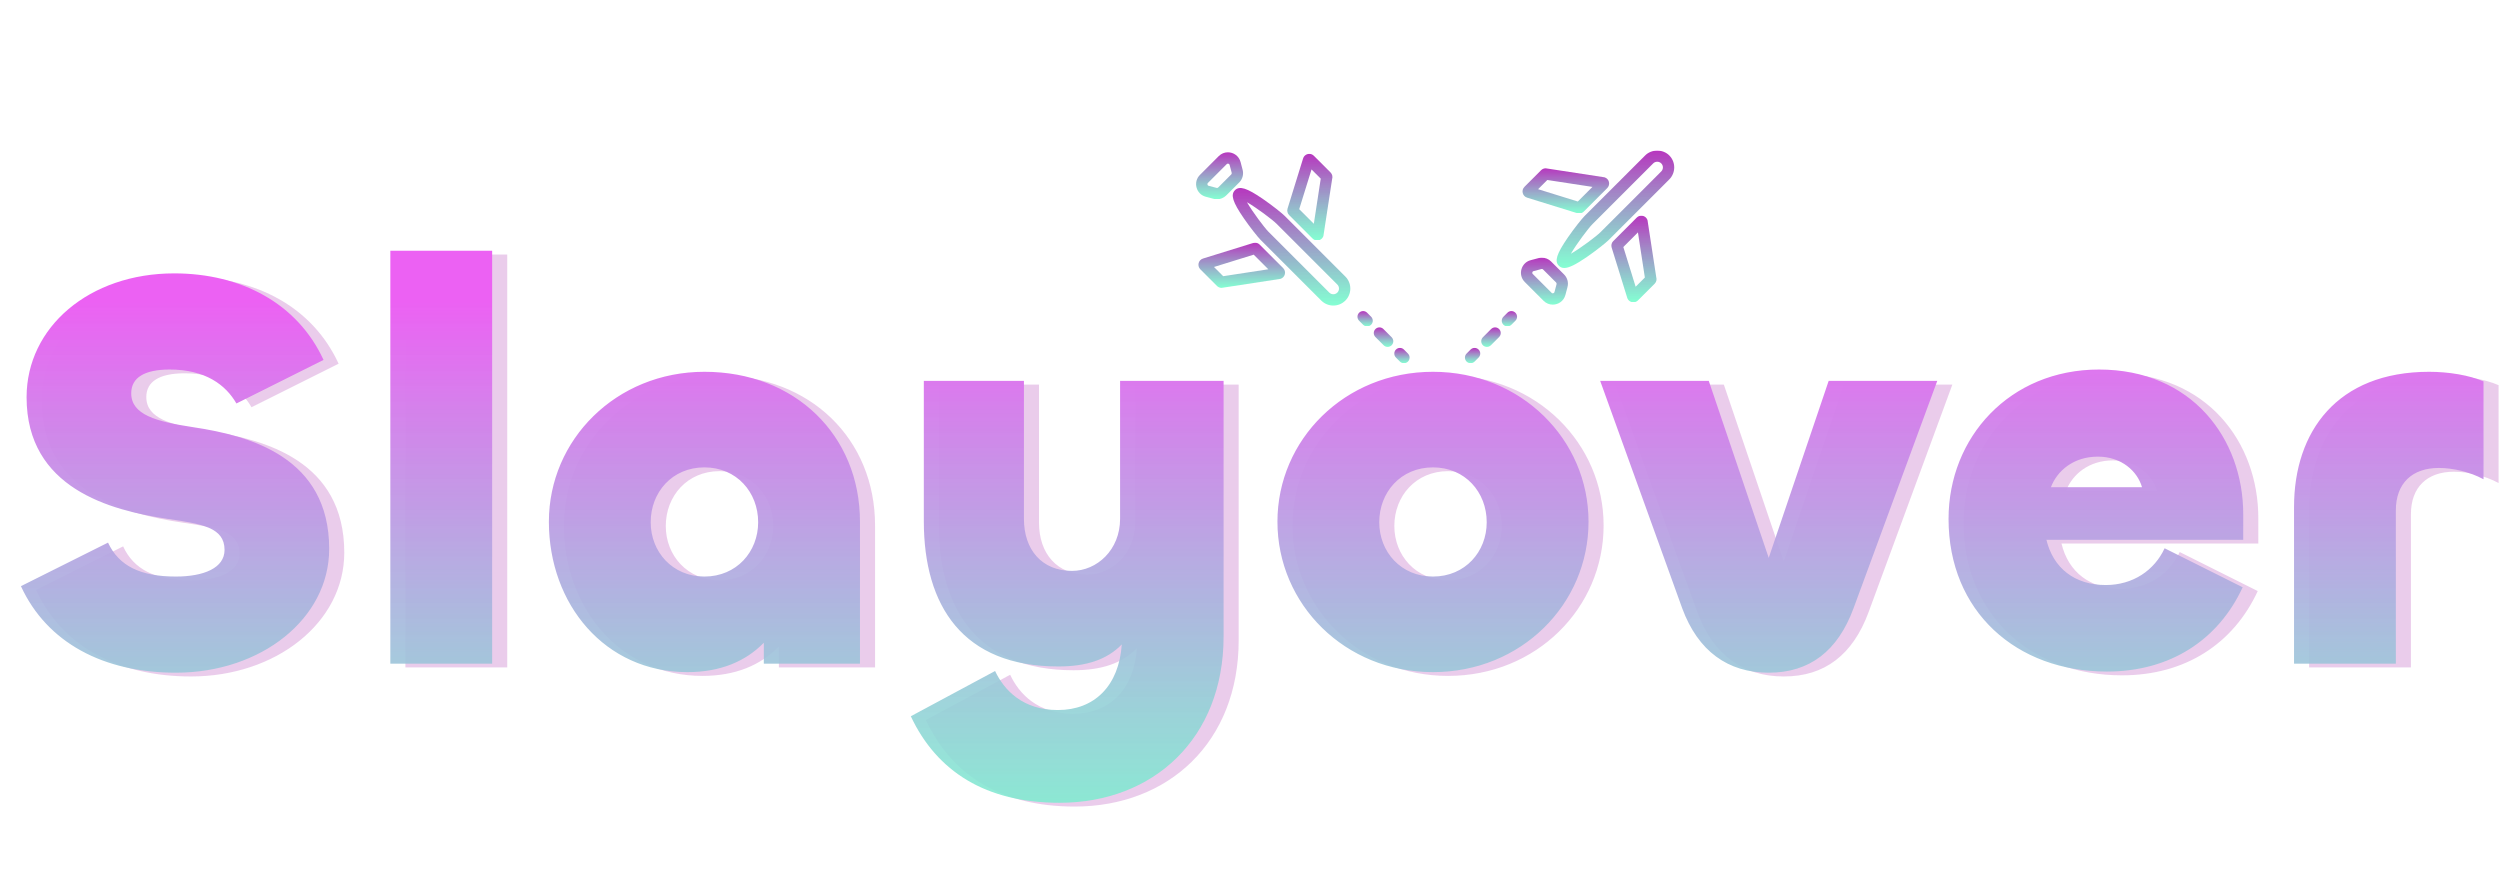 <svg width="663" height="233" viewBox="0 0 663 233" fill="none" xmlns="http://www.w3.org/2000/svg">
<path d="M50.65 179.4C31.45 179.4 16.45 171.45 9.55 156.45L32.65 144.9C35.5 151.05 41.2 153.9 50.65 153.9C58 153.9 63.55 151.65 63.55 146.85C63.55 140.85 57.55 139.95 48.4 138.6C33.25 136.35 11.05 130.5 11.05 106.35C11.05 87.75 27.7 73.5 50.2 73.5C67.9 73.5 82.9 81.45 89.8 96.45L66.7 108C63.85 103.05 58.45 99 49 99C42.4 99 38.8 101.1 38.8 105.3C38.8 111 45.4 112.8 55.3 114.3C70.3 116.55 91.3 122.25 91.3 146.55C91.3 165.15 73.15 179.4 50.65 179.4ZM107.518 67.5H134.518V177H107.518V67.5ZM186.314 179.25C164.414 179.25 149.564 161.25 149.564 139.35C149.564 117.6 167.414 99.6 190.814 99.6C214.814 99.6 232.064 116.4 232.064 139.35V177H206.564V171.45C201.764 176.4 195.014 179.25 186.314 179.25ZM190.814 153.9C199.364 153.9 205.064 147.3 205.064 139.5C205.064 131.55 199.364 124.95 190.814 124.95C182.264 124.95 176.564 131.55 176.564 139.5C176.564 147.3 182.264 153.9 190.814 153.9ZM284.997 213.9C265.497 213.9 252.447 205.65 245.547 190.95L267.897 178.95C270.297 184.05 275.247 189.3 284.547 189.3C294.297 189.3 300.747 182.85 301.497 171.9C297.597 175.95 292.047 177.75 284.697 177.75C259.347 177.75 248.997 161.7 248.997 139.2V102H275.547V138.6C275.547 146.85 280.347 152.4 288.297 152.4C294.897 152.4 301.047 146.85 301.047 138.6V102H328.497V169.8C328.497 196.8 309.897 213.9 284.997 213.9ZM384.027 179.25C360.627 179.25 342.777 161.25 342.777 139.35C342.777 117.6 360.627 99.6 384.027 99.6C407.427 99.6 425.277 117.6 425.277 139.35C425.277 161.25 407.427 179.25 384.027 179.25ZM384.027 153.9C392.577 153.9 398.277 147.3 398.277 139.5C398.277 131.55 392.577 124.95 384.027 124.95C375.477 124.95 369.777 131.55 369.777 139.5C369.777 147.3 375.477 153.9 384.027 153.9ZM450.115 162.3L428.365 102H457.165L473.065 148.95L488.965 102H517.765L495.565 162.3C491.365 173.7 483.865 179.4 473.065 179.4C462.265 179.4 454.315 173.7 450.115 162.3ZM562.756 179.1C538.756 179.1 520.756 163.2 520.756 138.6C520.756 117 536.956 99 560.656 99C585.256 99 598.906 117.3 598.906 137.4V144.15H546.706C548.506 151.65 554.206 156.15 562.456 156.15C569.656 156.15 575.356 152.25 578.056 146.4L598.756 156.75C592.306 170.7 579.556 179.1 562.756 179.1ZM547.906 130.2H572.056C570.856 126 566.656 122.1 560.356 122.1C553.906 122.1 549.556 125.85 547.906 130.2ZM639.379 177H612.379V135.45C612.379 115.5 623.779 99.6 648.229 99.6C653.329 99.6 658.879 100.5 662.629 102.15V128.1C659.029 126.15 654.529 125.1 650.779 125.1C643.729 125.1 639.379 129.15 639.379 136.35V177Z" fill="#AD36B3" fill-opacity="0.25"/>
<path d="M46.65 178.4C27.45 178.4 12.45 170.45 5.55 155.45L28.65 143.9C31.5 150.05 37.2 152.9 46.65 152.9C54 152.9 59.55 150.65 59.55 145.85C59.55 139.85 53.55 138.95 44.4 137.6C29.25 135.35 7.05 129.5 7.05 105.35C7.05 86.75 23.7 72.5 46.2 72.5C63.9 72.5 78.9 80.45 85.8 95.45L62.7 107C59.85 102.05 54.45 98 45 98C38.4 98 34.8 100.1 34.8 104.3C34.8 110 41.4 111.8 51.3 113.3C66.3 115.55 87.3 121.25 87.3 145.55C87.3 164.15 69.15 178.4 46.65 178.4ZM103.518 66.5H130.518V176H103.518V66.5ZM182.314 178.25C160.414 178.25 145.564 160.25 145.564 138.35C145.564 116.6 163.414 98.6 186.814 98.6C210.814 98.6 228.064 115.4 228.064 138.35V176H202.564V170.45C197.764 175.4 191.014 178.25 182.314 178.25ZM186.814 152.9C195.364 152.9 201.064 146.3 201.064 138.5C201.064 130.55 195.364 123.95 186.814 123.95C178.264 123.95 172.564 130.55 172.564 138.5C172.564 146.3 178.264 152.9 186.814 152.9ZM280.997 212.9C261.497 212.9 248.447 204.65 241.547 189.95L263.897 177.95C266.297 183.05 271.247 188.3 280.547 188.3C290.297 188.3 296.747 181.85 297.497 170.9C293.597 174.95 288.047 176.75 280.697 176.75C255.347 176.75 244.997 160.7 244.997 138.2V101H271.547V137.6C271.547 145.85 276.347 151.4 284.297 151.4C290.897 151.4 297.047 145.85 297.047 137.6V101H324.497V168.8C324.497 195.8 305.897 212.9 280.997 212.9ZM380.027 178.25C356.627 178.25 338.777 160.25 338.777 138.35C338.777 116.6 356.627 98.6 380.027 98.6C403.427 98.6 421.277 116.6 421.277 138.35C421.277 160.25 403.427 178.25 380.027 178.25ZM380.027 152.9C388.577 152.9 394.277 146.3 394.277 138.5C394.277 130.55 388.577 123.95 380.027 123.95C371.477 123.95 365.777 130.55 365.777 138.5C365.777 146.3 371.477 152.9 380.027 152.9ZM446.115 161.3L424.365 101H453.165L469.065 147.95L484.965 101H513.765L491.565 161.3C487.365 172.7 479.865 178.4 469.065 178.4C458.265 178.4 450.315 172.7 446.115 161.3ZM558.756 178.1C534.756 178.1 516.756 162.2 516.756 137.6C516.756 116 532.956 98 556.656 98C581.256 98 594.906 116.3 594.906 136.4V143.15H542.706C544.506 150.65 550.206 155.15 558.456 155.15C565.656 155.15 571.356 151.25 574.056 145.4L594.756 155.75C588.306 169.7 575.556 178.1 558.756 178.1ZM543.906 129.2H568.056C566.856 125 562.656 121.1 556.356 121.1C549.906 121.1 545.556 124.85 543.906 129.2ZM635.379 176H608.379V134.45C608.379 114.5 619.779 98.6 644.229 98.6C649.329 98.6 654.879 99.5 658.629 101.15V127.1C655.029 125.15 650.529 124.1 646.779 124.1C639.729 124.1 635.379 128.15 635.379 135.35V176Z" fill="url(#paint0_linear_3_123)"/>
<path d="M327.513 50.444V50.445C326.301 51.655 326.912 53.599 329.846 57.869C331.569 60.376 333.627 62.934 334.286 63.594L350.41 79.716C351.289 80.595 352.443 81.035 353.597 81.035C354.752 81.035 355.906 80.595 356.785 79.717C357.634 78.867 358.102 77.735 358.102 76.528C358.102 75.321 357.634 74.19 356.785 73.341L340.661 57.217C340.003 56.558 337.446 54.5 334.936 52.777C330.665 49.842 328.721 49.232 327.513 50.443V50.444ZM338.54 59.339L354.664 75.463C354.946 75.745 355.102 76.123 355.102 76.528C355.102 76.933 354.946 77.312 354.664 77.594C354.075 78.182 353.12 78.182 352.531 77.594L336.407 61.472C335.339 60.404 332.165 56.188 330.696 53.627C333.258 55.096 337.472 58.271 338.54 59.338L338.54 59.339Z" fill="url(#paint1_linear_3_123)"/>
<path d="M348.11 63.273C348.454 63.617 348.89 63.777 349.32 63.777C350.033 63.777 350.731 63.337 350.97 62.566L353.285 47.459C353.474 46.849 353.31 46.185 352.858 45.734L348.439 41.315C348.095 40.97 347.659 40.81 347.229 40.81C346.516 40.81 345.819 41.25 345.58 42.022L341.458 55.32C341.269 55.93 341.433 56.595 341.885 57.046L348.11 63.273ZM347.818 44.935L350.262 47.38L348.428 59.347L344.552 55.471L347.818 44.935Z" fill="url(#paint2_linear_3_123)"/>
<path d="M332.845 64.366C332.675 64.366 332.503 64.392 332.336 64.443L319.037 68.566C317.8 68.949 317.414 70.51 318.33 71.425L322.749 75.844C323.077 76.172 323.516 76.348 323.966 76.348C324.136 76.348 324.308 76.323 324.475 76.271L339.581 73.956C340.818 73.573 341.204 72.011 340.288 71.096L334.063 64.871C333.735 64.543 333.296 64.366 332.846 64.366L332.845 64.366ZM324.395 73.248L321.95 70.803L332.486 67.538L336.362 71.413L324.395 73.248Z" fill="url(#paint3_linear_3_123)"/>
<path d="M319.782 52.182L321.864 52.733C322.156 52.81 322.453 52.848 322.748 52.848C323.654 52.848 324.538 52.492 325.195 51.834L328.647 48.383C329.518 47.512 329.86 46.243 329.545 45.052L328.995 42.97C328.564 41.339 327.118 40.392 325.636 40.392C324.773 40.392 323.898 40.713 323.203 41.408L318.22 46.391C316.333 48.278 317.202 51.501 319.782 52.182ZM320.342 48.513L325.324 43.53C325.419 43.435 325.515 43.392 325.636 43.392C325.697 43.392 326.007 43.409 326.094 43.737L326.645 45.819C326.686 45.977 326.641 46.146 326.526 46.262L323.074 49.714C322.987 49.801 322.871 49.849 322.749 49.849C322.709 49.849 322.67 49.843 322.632 49.833L320.55 49.283C320.486 49.266 320.292 49.215 320.223 48.958C320.153 48.701 320.295 48.559 320.342 48.513Z" fill="url(#paint4_linear_3_123)"/>
<path d="M415.745 63.059C412.811 67.329 412.2 69.272 413.411 70.483C413.797 70.869 414.257 71.07 414.843 71.07C416.095 71.07 417.925 70.15 420.835 68.15C423.346 66.425 425.902 64.368 426.56 63.71L442.684 47.587C444.441 45.83 444.441 42.969 442.684 41.211C440.983 39.513 438.005 39.515 436.309 41.212L420.185 57.334C419.526 57.993 417.468 60.55 415.745 63.059L415.745 63.059ZM438.43 43.331C438.713 43.048 439.091 42.893 439.496 42.893C439.901 42.893 440.28 43.049 440.563 43.331C441.15 43.919 441.15 44.877 440.563 45.465L424.438 61.589C423.373 62.656 419.157 65.831 416.595 67.3C418.064 64.739 421.239 60.522 422.306 59.455L438.43 43.331Z" fill="url(#paint5_linear_3_123)"/>
<path d="M404.989 52.416L418.287 56.538C418.455 56.59 418.626 56.615 418.797 56.615C419.246 56.615 419.686 56.439 420.013 56.111L426.239 49.886C427.154 48.971 426.768 47.41 425.531 47.026L410.426 44.711C410.259 44.659 410.087 44.634 409.917 44.634C409.467 44.634 409.028 44.81 408.7 45.138L404.281 49.556C403.365 50.472 403.752 52.033 404.988 52.416L404.989 52.416ZM410.346 47.734L422.314 49.568L418.438 53.444L407.902 50.178L410.346 47.734Z" fill="url(#paint6_linear_3_123)"/>
<path d="M435.275 57.204C434.845 57.204 434.409 57.364 434.064 57.709L427.839 63.934C427.388 64.385 427.223 65.049 427.412 65.659L431.534 78.958C431.773 79.73 432.47 80.17 433.183 80.17C433.613 80.17 434.049 80.01 434.393 79.665L438.812 75.246C439.264 74.794 439.428 74.13 439.239 73.521L436.924 58.414C436.685 57.643 435.988 57.203 435.275 57.203L435.275 57.204ZM433.772 76.045L430.507 65.508L434.382 61.633L436.217 73.6L433.772 76.045Z" fill="url(#paint7_linear_3_123)"/>
<path d="M409.357 79.775C410.052 80.469 410.927 80.791 411.79 80.791C413.272 80.791 414.718 79.843 415.149 78.213L415.699 76.131C416.014 74.94 415.672 73.671 414.801 72.8L411.349 69.348C410.692 68.691 409.808 68.335 408.902 68.335C408.608 68.335 408.311 68.372 408.018 68.45L405.937 69C403.357 69.682 402.487 72.904 404.375 74.792L409.357 79.775ZM406.704 71.9L408.785 71.35C408.824 71.34 408.863 71.335 408.903 71.335C409.026 71.335 409.141 71.383 409.228 71.47L412.68 74.921C412.795 75.037 412.841 75.206 412.799 75.364L412.249 77.446C412.162 77.775 411.852 77.791 411.79 77.791C411.669 77.791 411.573 77.749 411.479 77.654L406.496 72.671C406.449 72.625 406.307 72.483 406.377 72.227C406.446 71.969 406.64 71.918 406.704 71.9Z" fill="url(#paint8_linear_3_123)"/>
<path d="M361.5 86.121C361.793 86.414 362.177 86.561 362.561 86.561C362.944 86.561 363.328 86.414 363.621 86.121C364.207 85.535 364.207 84.586 363.621 84L362.561 82.94C361.975 82.354 361.025 82.354 360.439 82.94C359.853 83.525 359.854 84.475 360.439 85.061L361.5 86.121Z" fill="url(#paint9_linear_3_123)"/>
<path d="M366.942 91.562C367.235 91.856 367.619 92.002 368.003 92.002C368.387 92.002 368.771 91.856 369.064 91.562C369.649 90.977 369.649 90.027 369.064 89.441L366.887 87.265C366.301 86.679 365.352 86.679 364.766 87.265C364.18 87.851 364.18 88.8 364.766 89.386L366.942 91.562Z" fill="url(#paint10_linear_3_123)"/>
<path d="M371.266 95.888C371.559 96.18 371.943 96.327 372.327 96.327C372.711 96.327 373.094 96.18 373.387 95.888C373.973 95.302 373.973 94.352 373.387 93.766L372.327 92.706C371.741 92.12 370.792 92.12 370.206 92.706C369.62 93.292 369.62 94.241 370.206 94.827L371.266 95.888Z" fill="url(#paint11_linear_3_123)"/>
<path d="M399.766 86.56C400.15 86.56 400.534 86.413 400.827 86.121L401.887 85.06C402.473 84.474 402.473 83.525 401.887 82.939C401.301 82.353 400.352 82.353 399.766 82.939L398.706 83.999C398.12 84.585 398.12 85.534 398.706 86.121C398.999 86.413 399.382 86.56 399.766 86.56Z" fill="url(#paint12_linear_3_123)"/>
<path d="M394.324 92.002C394.708 92.002 395.091 91.856 395.384 91.563L397.561 89.386C398.147 88.8 398.147 87.851 397.561 87.265C396.975 86.679 396.026 86.679 395.44 87.265L393.263 89.442C392.677 90.028 392.677 90.977 393.263 91.563C393.556 91.856 393.94 92.002 394.324 92.002Z" fill="url(#paint13_linear_3_123)"/>
<path d="M390 96.326C390.384 96.326 390.768 96.18 391.061 95.887L392.121 94.826C392.707 94.24 392.707 93.291 392.121 92.705C391.535 92.119 390.586 92.119 390 92.705L388.939 93.766C388.354 94.352 388.354 95.301 388.939 95.887C389.232 96.18 389.616 96.326 390 96.326Z" fill="url(#paint14_linear_3_123)"/>
<defs>
<linearGradient id="paint0_linear_3_123" x1="328.5" y1="22" x2="328.5" y2="232" gradientUnits="userSpaceOnUse">
<stop offset="0.275" stop-color="#EC61F3"/>
<stop offset="1" stop-color="#6FFFCB" stop-opacity="0.855"/>
</linearGradient>
<linearGradient id="paint1_linear_3_123" x1="342.514" y1="49.856" x2="342.514" y2="81.035" gradientUnits="userSpaceOnUse">
<stop stop-color="#EC61F3"/>
<stop offset="0" stop-color="#B736BE"/>
<stop offset="0.841" stop-color="#7BDFC9" stop-opacity="0.878"/>
<stop offset="1" stop-color="#6FFFCB" stop-opacity="0.855"/>
<stop offset="1" stop-color="#6FFFCB" stop-opacity="0.049"/>
<stop offset="1" stop-color="#AC36B2" stop-opacity="0"/>
</linearGradient>
<linearGradient id="paint2_linear_3_123" x1="347.372" y1="40.81" x2="347.372" y2="63.777" gradientUnits="userSpaceOnUse">
<stop stop-color="#EC61F3"/>
<stop offset="0" stop-color="#B736BE"/>
<stop offset="0.841" stop-color="#7BDFC9" stop-opacity="0.878"/>
<stop offset="1" stop-color="#6FFFCB" stop-opacity="0.855"/>
<stop offset="1" stop-color="#6FFFCB" stop-opacity="0.049"/>
<stop offset="1" stop-color="#AC36B2" stop-opacity="0"/>
</linearGradient>
<linearGradient id="paint3_linear_3_123" x1="329.309" y1="64.366" x2="329.309" y2="76.348" gradientUnits="userSpaceOnUse">
<stop stop-color="#EC61F3"/>
<stop offset="0" stop-color="#B736BE"/>
<stop offset="0.841" stop-color="#7BDFC9" stop-opacity="0.878"/>
<stop offset="1" stop-color="#6FFFCB" stop-opacity="0.855"/>
<stop offset="1" stop-color="#6FFFCB" stop-opacity="0.049"/>
<stop offset="1" stop-color="#AC36B2" stop-opacity="0"/>
</linearGradient>
<linearGradient id="paint4_linear_3_123" x1="323.432" y1="40.392" x2="323.432" y2="52.848" gradientUnits="userSpaceOnUse">
<stop stop-color="#EC61F3"/>
<stop offset="0" stop-color="#B736BE"/>
<stop offset="0.841" stop-color="#7BDFC9" stop-opacity="0.878"/>
<stop offset="1" stop-color="#6FFFCB" stop-opacity="0.855"/>
<stop offset="1" stop-color="#6FFFCB" stop-opacity="0.049"/>
<stop offset="1" stop-color="#AC36B2" stop-opacity="0"/>
</linearGradient>
<linearGradient id="paint5_linear_3_123" x1="428.413" y1="39.938" x2="428.413" y2="71.07" gradientUnits="userSpaceOnUse">
<stop stop-color="#EC61F3"/>
<stop offset="0" stop-color="#B736BE"/>
<stop offset="0.841" stop-color="#7BDFC9" stop-opacity="0.878"/>
<stop offset="1" stop-color="#6FFFCB" stop-opacity="0.855"/>
<stop offset="1" stop-color="#6FFFCB" stop-opacity="0.049"/>
<stop offset="1" stop-color="#AC36B2" stop-opacity="0"/>
</linearGradient>
<linearGradient id="paint6_linear_3_123" x1="415.26" y1="44.634" x2="415.26" y2="56.615" gradientUnits="userSpaceOnUse">
<stop stop-color="#EC61F3"/>
<stop offset="0" stop-color="#B736BE"/>
<stop offset="0.841" stop-color="#7BDFC9" stop-opacity="0.878"/>
<stop offset="1" stop-color="#6FFFCB" stop-opacity="0.855"/>
<stop offset="1" stop-color="#6FFFCB" stop-opacity="0.049"/>
<stop offset="1" stop-color="#AC36B2" stop-opacity="0"/>
</linearGradient>
<linearGradient id="paint7_linear_3_123" x1="433.326" y1="57.203" x2="433.326" y2="80.17" gradientUnits="userSpaceOnUse">
<stop stop-color="#EC61F3"/>
<stop offset="0" stop-color="#B736BE"/>
<stop offset="0.841" stop-color="#7BDFC9" stop-opacity="0.878"/>
<stop offset="1" stop-color="#6FFFCB" stop-opacity="0.855"/>
<stop offset="1" stop-color="#6FFFCB" stop-opacity="0.049"/>
<stop offset="1" stop-color="#AC36B2" stop-opacity="0"/>
</linearGradient>
<linearGradient id="paint8_linear_3_123" x1="409.587" y1="68.335" x2="409.587" y2="80.791" gradientUnits="userSpaceOnUse">
<stop stop-color="#EC61F3"/>
<stop offset="0" stop-color="#B736BE"/>
<stop offset="0.841" stop-color="#7BDFC9" stop-opacity="0.878"/>
<stop offset="1" stop-color="#6FFFCB" stop-opacity="0.855"/>
<stop offset="1" stop-color="#6FFFCB" stop-opacity="0.049"/>
<stop offset="1" stop-color="#AC36B2" stop-opacity="0"/>
</linearGradient>
<linearGradient id="paint9_linear_3_123" x1="362.03" y1="82.5" x2="362.03" y2="86.561" gradientUnits="userSpaceOnUse">
<stop stop-color="#EC61F3"/>
<stop offset="0" stop-color="#B736BE"/>
<stop offset="0.841" stop-color="#7BDFC9" stop-opacity="0.878"/>
<stop offset="1" stop-color="#6FFFCB" stop-opacity="0.855"/>
<stop offset="1" stop-color="#6FFFCB" stop-opacity="0.049"/>
<stop offset="1" stop-color="#AC36B2" stop-opacity="0"/>
</linearGradient>
<linearGradient id="paint10_linear_3_123" x1="366.915" y1="86.825" x2="366.915" y2="92.002" gradientUnits="userSpaceOnUse">
<stop stop-color="#EC61F3"/>
<stop offset="0" stop-color="#B736BE"/>
<stop offset="0.841" stop-color="#7BDFC9" stop-opacity="0.878"/>
<stop offset="1" stop-color="#6FFFCB" stop-opacity="0.855"/>
<stop offset="1" stop-color="#6FFFCB" stop-opacity="0.049"/>
<stop offset="1" stop-color="#AC36B2" stop-opacity="0"/>
</linearGradient>
<linearGradient id="paint11_linear_3_123" x1="371.796" y1="92.266" x2="371.796" y2="96.327" gradientUnits="userSpaceOnUse">
<stop stop-color="#EC61F3"/>
<stop offset="0" stop-color="#B736BE"/>
<stop offset="0.841" stop-color="#7BDFC9" stop-opacity="0.878"/>
<stop offset="1" stop-color="#6FFFCB" stop-opacity="0.855"/>
<stop offset="1" stop-color="#6FFFCB" stop-opacity="0.049"/>
<stop offset="1" stop-color="#AC36B2" stop-opacity="0"/>
</linearGradient>
<linearGradient id="paint12_linear_3_123" x1="400.296" y1="82.499" x2="400.296" y2="86.56" gradientUnits="userSpaceOnUse">
<stop stop-color="#EC61F3"/>
<stop offset="0" stop-color="#B736BE"/>
<stop offset="0.841" stop-color="#7BDFC9" stop-opacity="0.878"/>
<stop offset="1" stop-color="#6FFFCB" stop-opacity="0.855"/>
<stop offset="1" stop-color="#6FFFCB" stop-opacity="0.049"/>
<stop offset="1" stop-color="#AC36B2" stop-opacity="0"/>
</linearGradient>
<linearGradient id="paint13_linear_3_123" x1="395.412" y1="86.826" x2="395.412" y2="92.002" gradientUnits="userSpaceOnUse">
<stop stop-color="#EC61F3"/>
<stop offset="0" stop-color="#B736BE"/>
<stop offset="0.841" stop-color="#7BDFC9" stop-opacity="0.878"/>
<stop offset="1" stop-color="#6FFFCB" stop-opacity="0.855"/>
<stop offset="1" stop-color="#6FFFCB" stop-opacity="0.049"/>
<stop offset="1" stop-color="#AC36B2" stop-opacity="0"/>
</linearGradient>
<linearGradient id="paint14_linear_3_123" x1="390.53" y1="92.266" x2="390.53" y2="96.326" gradientUnits="userSpaceOnUse">
<stop stop-color="#EC61F3"/>
<stop offset="0" stop-color="#B736BE"/>
<stop offset="0.841" stop-color="#7BDFC9" stop-opacity="0.878"/>
<stop offset="1" stop-color="#6FFFCB" stop-opacity="0.855"/>
<stop offset="1" stop-color="#6FFFCB" stop-opacity="0.049"/>
<stop offset="1" stop-color="#AC36B2" stop-opacity="0"/>
</linearGradient>
</defs>
</svg>

